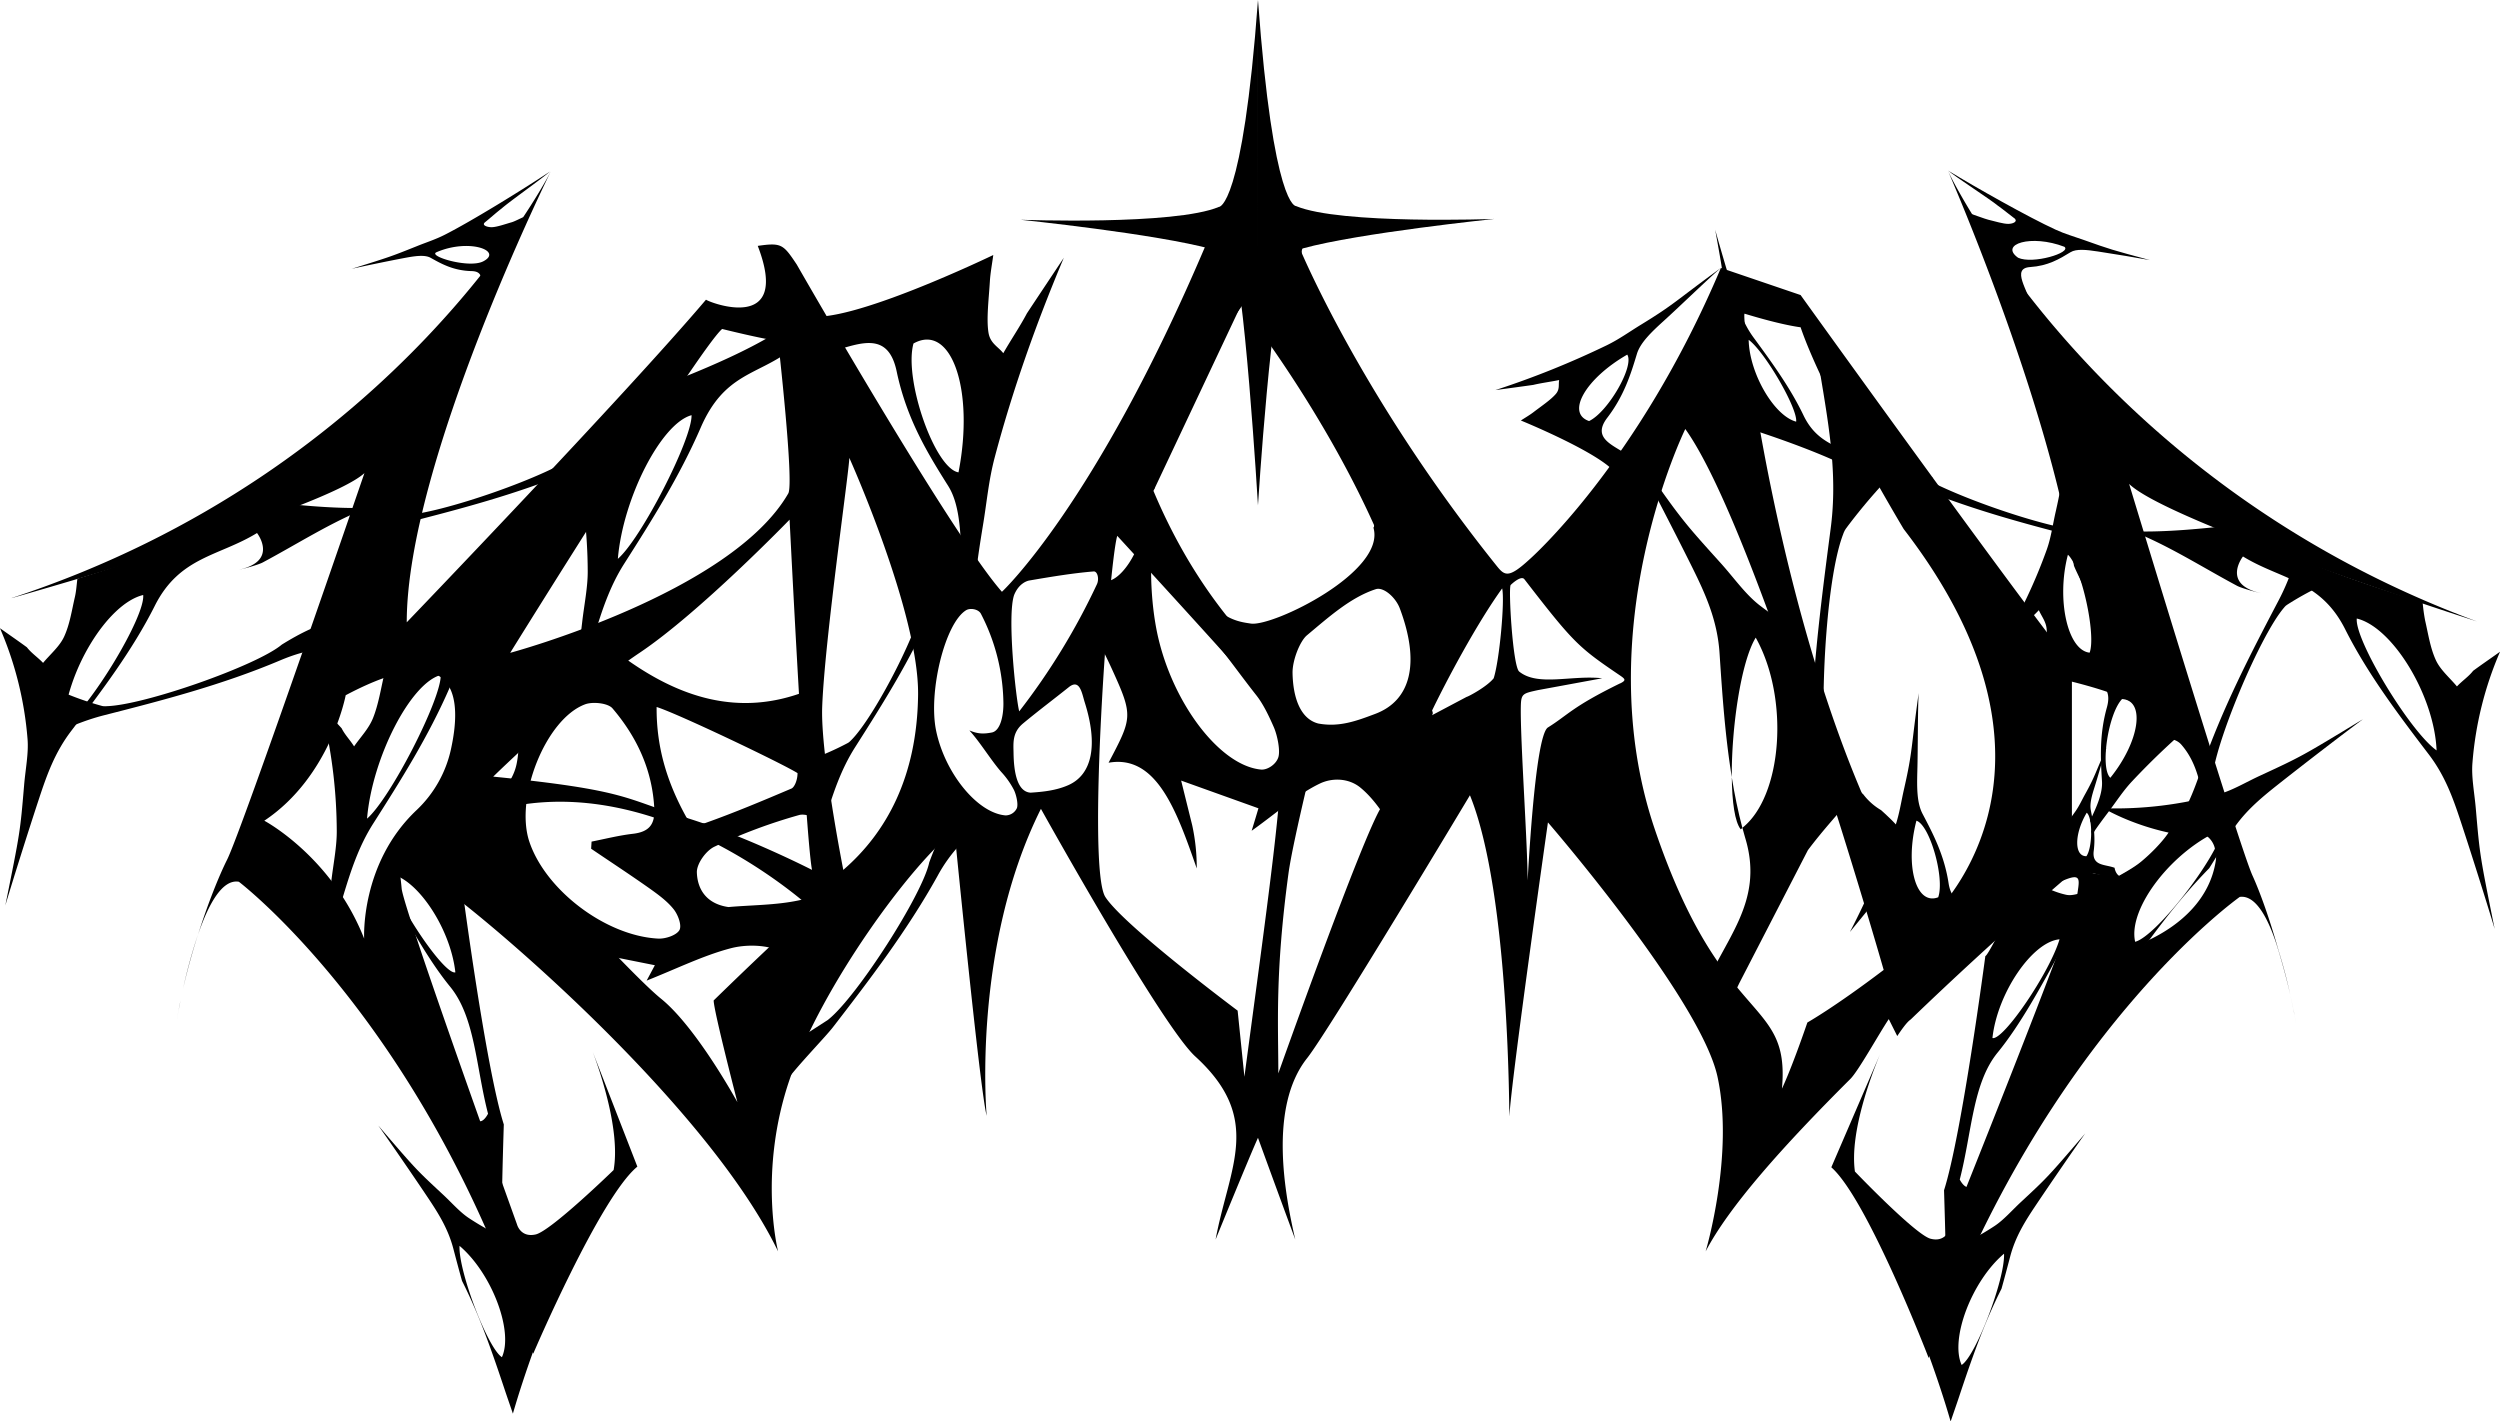 <svg xmlns="http://www.w3.org/2000/svg" viewBox="0 0 1474.33 838.29"><path d="M1261.87,959.56" transform="translate(-264.13 -206)"/><path d="M380.83,757.26A300.7,300.7,0,0,0,372.11,789C374.62,778.07,377.64,767.29,380.83,757.26Z" transform="translate(-264.13 -206)"/><path d="M372.11,789c-1.54,6.68-2.88,13.42-4,20.08C368.58,806.5,369.93,798.78,372.11,789Z" transform="translate(-264.13 -206)"/><path d="M613.66,826.26c-1-2.71-1.66-4.26-1.66-4.26Z" transform="translate(-264.13 -206)"/><path d="M1023.42,357.48C1014,376.05,1006,504,1006,504s-8.38-140.48-16-149c-.35-.39,14.68,4.83,12,9" transform="translate(-264.13 -206)"/><path d="M1152.9,342.13" transform="translate(-264.13 -206)"/><path d="M1006,373l-35.25,50c1.36-4.47,11.59-69.08,8.25-70-32.83-9.08-113-17.4-113-17.4s91,3.4,117-7.6c0,0,14,1,23-122" transform="translate(-264.13 -206)"/><path d="M1290.68,695.09l1-.78c-2.59-9.78-4.62-19.77-6.26-29.88C1285.57,678.89,1287.19,690.64,1290.68,695.09Z" transform="translate(-264.13 -206)"/><path d="M1350.92,661.94c-5.45-8.52-12-16.76-15.18-26.17-1.78-5.25-1.44-11.27-1.12-17.28a37.5,37.5,0,0,1-3.39-9c-1.39-5.84-1-15.84-3.51-19-2.81-3.48-4.09-7.86-2.94-11.87a263.23,263.23,0,0,1-22.46-15.28c-8.93-6.77-15.62-16.69-24-25.89-22.11-24.52-23.32-25.86-50-64.48l-.61.83c9.29,17.41,23.94,45.79,33.83,65.67,8.21,16.5,15.39,32.13,16.67,51.82,1.59,24.29,3.3,49,7.22,73-.26-28.69,5.38-68.06,14.11-82.26,20,35.74,15.76,93.45-7.85,112.14.6,2.26,1.22,4.51,1.88,6.75,11,37.55-12.75,58.88-25.09,89.89a66.8,66.8,0,0,1,4.21,18.44c.21,2.29.29,4.65.27,7,1.88-1.32,3.75-2.65,5.64-3.95,3.65-9.53,6-15.5,11.18-26.37l40.53-78.57c8.6-11.49,18.34-22.06,29.24-34.84C1356.77,669.27,1353.44,665.88,1350.92,661.94Z" transform="translate(-264.13 -206)"/><path d="M480.28,505.52c-20.35.47-39.9-1.61-59.51-3.67-26.66,20.32-111,45.44-111,45.44-.46,3.46-.64,7.18-1.48,10.81-1.83,7.86-3,16.11-6.35,23.37-2.67,5.79-8.17,10.35-12.41,15.46-3-3.19-6.94-5.79-9.54-9.2-5.24-3.84-10.59-7.5-15.88-11.27a205.2,205.2,0,0,1,16.26,65.34c.71,8.56-1.26,17.89-2.05,27.63C276,696.76,276,696.76,267.26,740c4-13.44,13.45-43.54,20-63.35,4.64-14.06,9.33-27.07,18.87-39.59,17.85-23.41,36.1-47.55,49.29-73.8,14.63-29.1,37.82-29.14,60.28-42.92,0,0,12.89,16.42-10.54,21.61,2.86-.54,11.43-2.9,14-4.3,20.38-10.88,40.3-23.72,61.48-32.09ZM301.5,634.67c1.29-32.14,25.82-72.67,47.07-77.78C349.88,569.58,317.25,623.51,301.5,634.67Z" transform="translate(-264.13 -206)"/><path d="M734,425.77c1.29-7.48-4.23-15.85-11.34-19.64a10.44,10.44,0,0,1-3.08-2.51c-29.93,18-79,34.84-79,34.84-.58,3.85-.94,8-1.86,12-2,8.68-3.42,17.83-6.62,25.79-2.54,6.34-7.35,11.19-11.16,16.7-2.27-3.69-5.39-6.77-7.34-10.68-2.83-3.12-5.72-6.14-8.6-9.18-.59,1.35-1.2,2.68-1.85,4a299,299,0,0,1,7.58,65.52c.09,9.58-2.09,19.9-3.32,30.73-2.05,17.5-2.93,24.92-5.15,37.2a12.21,12.21,0,0,1,3.93-1.25c2.85-9.74,5.72-19.44,8.17-27.57,4.66-15.47,9.29-29.79,17.91-43.33,16.13-25.33,32.62-51.46,45.07-80.17,13.79-31.82,33-30.86,52.32-45.25,0,0,4,7.75,1.65,14.57l.55-.25,1.83-1.11-.08,0C734.35,425.8,734.16,424.62,734,425.77ZM628.5,535.56c3-35.78,25.61-79.93,43.46-84.71C672.3,465.08,642.17,523.8,628.5,535.56Z" transform="translate(-264.13 -206)"/><path d="M578.52,981.26c-3.92-4.85-8.39-9.48-11.22-15-2.26-4.38-2.42-9.9-3.52-14.91,3.36-.3,6.83-1.48,10.14-1.44,4.83-1.37,9.61-2.89,14.41-4.32a159,159,0,0,1-47.54-21.15c-5.55-3.63-10.3-9.27-15.86-14.38-15.52-14.44-15.52-14.44-37.7-40.27,6.3,8.8,20.13,28.89,29.1,42.29,6.36,9.51,12.06,18.55,15.15,30.31,1.66,6.31,3.34,12.66,5.12,19,10.38,20.48,17.85,42.2,25.1,63.94,1.59,4.78,3.27,9.55,4.9,14.34,7.4-25.78,17.81-52.4,17.81-52.4C582.51,985.38,580.34,983.5,578.52,981.26Zm-18.39,25.11c-8.36-5.24-25.71-50.75-25-65.65C554.07,956.78,567.11,991,560.13,1006.37Z" transform="translate(-264.13 -206)"/><path d="M1225.78,477.51a11.15,11.15,0,0,1,.47-1.52c-8.69-7.12-24.3-10.47-14.25-23.63,9.86-12.91,13.79-25.48,17.48-37.69,2-6.53,8.41-12.71,15.72-19.34,10.31-9.35,26.41-25.05,33.8-31.33-27.12,19.73-27.2,21.28-47,33.4-7.09,4.32-12.88,8.59-20.29,12.21A520.75,520.75,0,0,1,1146,436.05c7.43-1,14.84-2,22.28-3.05,4.9-1.17,10.3-1.84,15.34-2.88-.52,2.71.46,5.32-1.91,8.14-3,3.53-8.58,7.24-13.3,10.86-2.19,1.68-5,3.3-7.38,4.86,0,0,50.69,20.65,56.84,32.54l10,.77A13,13,0,0,1,1225.78,477.51Zm-2-62.36c4.31,6.66-11.3,33.81-22.52,39.16C1187.48,449.64,1199.21,429.23,1223.74,415.15Z" transform="translate(-264.13 -206)"/><path d="M561.24,869.12C550.69,836,536.89,731,536.89,731c-1.74-.55-3.59-.75-5.42-1.78-4-2.24-8.1-3.64-11.78-7.78-2.93-3.29-5.29-10.12-7.91-15.38,1.55-3.73,2.8-8.68,4.46-12,1.84-6.55,3.59-13.25,5.4-19.86a79.93,79.93,0,0,1-13.72,12.25,4.57,4.57,0,0,1-.32,2.24c-4.84,11.5-8.32,25.87-17.49,34.94.63,1,1.26,2.12,1.88,3.27,12,22.12,24.3,44.72,37.61,61,14.76,18.06,15.13,47,22.34,74.9,0,0-8,16.17-11-13,.31,3.55,1.62,14.22,2.35,17.46,5.74,25.34,12.45,50.1,16.95,76.46,0-.16,0-.32,0-.47C559.74,918,560.5,893.59,561.24,869.12ZM493.09,721.21c16.09,1.42,36.71,31.76,39.58,58.22C526.34,781.14,498.9,740.78,493.09,721.21Z" transform="translate(-264.13 -206)"/><path d="M1404.14,487.85c-12.94-5.4-25.06-13.53-37.48-20.46a49.3,49.3,0,0,0-8.59-2.81c14.37,3.48,6.21,13.37,6.21,13.37-13.67-8.73-28-9.06-36.6-27.07-7.79-16.26-18.73-31.28-29.43-45.85-5.72-7.79-8.44-15.82-11.12-24.5-3.78-12.22-9.24-30.78-11.51-39.07,4.81,26.58,4.81,26.58,5.92,43.35.36,6,1.46,11.72.91,16.95-1.54,14.65-9.92,39.25-15.46,51.24,3.31-2.24,11.25-15.84,14.53-18.12,1.65-2.06,4.12-3.6,6-5.52,2.55,3.19,5.88,6.06,7.45,9.64,2,4.49,2.58,9.56,3.61,14.39a66.2,66.2,0,0,1,.77,6.65s51.66,16.48,67.83,29.28c12.11-1,24.19-2,36.73-1.48Zm-80.76-33.19c-13-3.4-27.63-28.56-28-48.26C1304.94,413.44,1324.35,446.9,1323.38,454.66Z" transform="translate(-264.13 -206)"/><path d="M869.73,390.8c-4.11,7.81-9.48,15.67-13.93,23.5-3-3.88-7.7-5.71-8.73-12.17-1.3-8.09.2-19.83.83-30.31.28-4.85,1.35-10.46,2-15.43,0,0-86.65,41.85-109.81,35.79l-12.6,12.13a23.74,23.74,0,0,1,15.58,8.89,20.29,20.29,0,0,1,1.52,2.41c19.67-2.91,42.29-19.37,48.33,9.41,5.93,28.23,18.28,48.31,30.44,67.64,6.42,10.21,7.31,25.75,7.75,42.95a12.74,12.74,0,0,1,1.89.83,37.07,37.07,0,0,1,7,5.18c.84-6.92,2-14.76,3.7-25.14,2.43-14.41,3.4-27.06,7.13-41.07C861.24,436.17,875.07,397,891.51,358,884.26,368.94,877,379.8,869.73,390.8Zm-40.34,93.77c-14-2.26-32.38-54.94-26.55-76C825.09,396.14,838.93,435.75,829.39,484.57Z" transform="translate(-264.13 -206)"/><path d="M1099.37,719.42c1.74-4,3.64-8.66,7.8-10.65a6.41,6.41,0,0,1,1.4-.47,118.89,118.89,0,0,1,6.16-37.71,40.16,40.16,0,0,1,2.28-5.47c-6.16-.09-7.17-6-7-12.12a54,54,0,0,1,1-10c.13-.62-2.14-2.38-2-3-1.28-.63.92-4,1-7,.07-2.74-2-3.49-1-6,.47-1.11-1.54-3.92-1-5,.19-.38.82-.62,1-1s-.72-1.73-1-1c.56-1.45-.43-1.22.72-2.07,0-.12,0-.24.08-.35a6.15,6.15,0,0,1,3.08-3.9c-1.8-8.26-3.8-16.37-5.51-24.7-1.12-5.41-5.56-36.49-6.27-42.06-5.19-20.19-6.55-15.16-9.87-36.32-1.35-8.62,2.18-19.14,7.67-27.63a42.34,42.34,0,0,1-5.55-7.42c-7.41-7.61-11.6-17.42-17.49-26.13-12.2,7.34-20.42,8.37-31.86,5.58.25.41.47.81.69,1.21a5.64,5.64,0,0,1,1.51,1.53c2.91,4.28,6.16,8.31,9.08,12.59,2.8,4.1,4.47,8.5,6.09,13.15.05.15.09.28.13.42.66.87,1.33,1.73,2,2.61,5.74,7.7,13,17.32,12.24,27.49-.08,1-.23,2-.4,3l-.32,0c8,26-59.19,58.72-72.26,56.74C996.12,572.88,988,572,978,562c-3.37,1.24,1.18,13.17-2.19,14.34L978,581c9.48,11.51,17.66,23.15,27,35,4.11,5.22,7.34,12,10.36,18.88,2.06,4.75,3.93,13.86,2.62,17.78-1.47,4.41-6.68,7.49-10.14,7.18-25.18-2.29-54.08-41.77-61.85-83.42-3.66-19.63-4.56-45.8.57-69.4-2.47-3.12-2.72-7.5-4.72-10.81a1.75,1.75,0,0,1-.24,0,2,2,0,0,1-.84-.18,130.64,130.64,0,0,1-.86,13.44c-2.62,23-16.17,40.91-24.65,39.19-3,8.46-2.41,13.45-5.44,21.89-.25.71-1.56,5.54-1.81,6.25,4,7.55,8.26,15.86,11.89,23.81,12.64,27.72,12,28.55-2,55.19,28.34-5,40.23,28.52,52,62.36a117.62,117.62,0,0,0-2.68-25.5c-2.12-8.54-4.28-17.26-6.52-26.32l45.58,16.34c-1.11,3.74-2.08,7-4,13.25,14.7-10.49,27-21.49,40.15-27.81,7.38-3.56,17-3.25,23.81,2.22,8.63,7,16.8,19,22.62,32.23,3,6.8,5.9,13.72,8.76,20.71a11.64,11.64,0,0,1,1.36-2.79A7.92,7.92,0,0,1,1099.37,719.42ZM1075.15,627c-10.92,4.1-21.15,8-33.6,5.68-10.64-2.74-14.91-15.46-15.16-29.79-.13-7.48,4.35-18.77,8.47-22.22,13.06-10.92,25.86-22.42,40.62-27.21,4.52-1.46,11.69,4.74,14.18,11.38C1101.61,596.72,1096.41,619,1075.15,627Z" transform="translate(-264.13 -206)"/><path d="M937.36,471.05c2,5.26,3.23,12.74,3.4,21.49a2,2,0,0,1,.84-.18,1.87,1.87,0,0,1,1.12.35,2.06,2.06,0,0,1,2,.91c.22.32.42.64.61,1-.21-1-.36-2-.47-3.09a27.81,27.81,0,0,1-3.13-11.7c-.52-8.46,2.17-16.17,5.73-23.67,1.07-2.24,2.27-4.39,3.42-6.58.2-.38.41-.94.64-1.49l0-.12.15-.72c1.4-7.3,2.65-14.67,4.05-22l-2.52,1.54c-3.72,9.65-10.22,27.1-14,36.68.76-1.9,1.53-3.81,2.29-5.72a123.75,123.75,0,0,0-4.22,13.3Z" transform="translate(-264.13 -206)"/><path d="M760.55,760.47a12.42,12.42,0,0,1,4.78.91c-.32-1.21-.66-2.43-1-3.64-2.76-9.52-5.51-18.79-7.3-28.56-.17-1-.37-1.9-.56-2.85-4.11,4.92-11.28,8.56-21.47,10.69-13.42,2.82-27.5,2.69-41.28,3.9-13.08-1.88-18.32-10.6-18.63-20.41-.15-5.12,5.35-12.86,10.42-15.22a316.73,316.73,0,0,1,49.9-18.64c2.83-.78,7.29.49,11.11,2.58a154.87,154.87,0,0,1-3.68-17.7c-2.49-17.82-1.05-35.37,1.55-53A61.68,61.68,0,0,0,740,614c-.18-.18-.3-.3-.39-.41-39.51,15.41-75.38,4.09-109.53-21.32-4.62-3.43-7.2-1-7-5.24l-37.84,12.85c-4.57,6.61-12.56,18.56-17.21,25.13l2.81-3.92a62.9,62.9,0,0,0-5.17,9.09v0c4,5.78,5.35,15.45,3.12,26.34-3.22,15.73-19.87,28-30.29,26.85-3.7,5.8-3,9.21-6.68,15-.31.49-1.91,3.8-2.22,4.29,4.9,5.17,10.15,10.86,14.6,16.31,8.12,9.92,11.78,14.82,11,19.83,7.11,5.59,14.29,10.93,20.85,17.33,9.31,9.1,18.57,18.4,27.11,28.28-.26-.8-.54-1.6-.83-2.38l-8-18,56,11.2-4.85,9.07c18.06-7.18,33.22-14.71,49.32-19,9.07-2.44,21-2.23,29.26,1.52a77.23,77.23,0,0,1,27.19,21.34,50,50,0,0,1,3.82-4.68C745.28,778.49,747.12,760.47,760.55,760.47Zm-95.79-5.87c-1.81,3-8.21,5.14-12.46,4.92-30.94-1.56-66.45-28.61-76-57.15-8.68-26,9.63-72.34,32.86-81,4.57-1.7,13.52-.74,16.17,2.37C639.89,640.8,648.91,660.39,650,683c.42,9.16-3.06,13.61-12.61,14.71-8.2.94-16.26,3-24.39,4.61l-.26,4.2c11.65,7.89,23.43,15.61,34.9,23.73,5,3.58,10.24,7.43,13.94,12.18C664.07,745.68,666.36,751.92,664.76,754.6Zm4-66.91c-10.71-19.46-17.59-40.06-17.4-64.76,12.53,3.94,74,33.27,83.1,39,0,4.29-1.89,8.37-3.58,9.1-16.7,7.1-33.45,14.15-50.56,20.25C677.18,692.41,670.15,690.27,668.73,687.69Z" transform="translate(-264.13 -206)"/><path d="M1441.31,738a13.33,13.33,0,0,1-.79-1.49c-11.29-.15-24.68,7.07-27.25-9.67-2.53-16.42-9-28.84-15.31-40.82-3.39-6.4-3.39-15.35-3.12-25.2.39-13.89.21-36.46.79-46.09-4.59,32.71-3.5,34-8.51,56.06-1.82,7.88-2.76,14.91-5.3,22.46a452.67,452.67,0,0,1-26.73,62.36c4.46-5.5,9-10.94,13.4-16.48,2.58-4,5.87-8,8.64-12,1.62,2.46,4.21,3.91,4.61,7.64.5,4.67-.71,11.14-1.38,17-.31,2.7-1.09,5.76-1.62,8.49,0,0,50.63-15.69,63.64-10.18l7.54-5.69A15.67,15.67,0,0,1,1441.31,738Zm-47-48c7.89,2.54,16.8,33.84,12.84,45.15C1394.08,740.21,1387.39,716.68,1394.29,690.07Z" transform="translate(-264.13 -206)"/><path d="M831.84,531.9a6.77,6.77,0,0,1-1.54-2.26h0a8,8,0,0,1-4.87-2.31c-12,5.4-23.87,10.12-32.87,13.54.74,2.19,1.18,4.5,1.93,6.93.38,1.22.77,2.43,1.16,3.63a22.69,22.69,0,0,1,2.63,7.78q.79,2.28,1.6,4.56a22.63,22.63,0,0,1,8.37-4.74c.33,13.88-28.38,70.2-42.46,83.79a6.82,6.82,0,0,1-.73.68l-.27.23v0a6.37,6.37,0,0,1-.8.5,165.86,165.86,0,0,1-17.09,7.86c-.1,9.21-2.12,19.1-3.3,29.45-.71,6-1.28,10.89-1.81,15.15a16.77,16.77,0,0,1,4.32,8.12c1.56-5.27,3.06-10.33,4.44-14.89,4.66-15.47,9.29-29.78,17.91-43.33,16.13-25.33,32.62-51.46,45.07-80.17,6.29-14.52,13.71-22.21,21.75-27.65C832.78,537.68,831.63,534.67,831.84,531.9Z" transform="translate(-264.13 -206)"/><path d="M1334.26,692.18c.44,1.23.89,2.46,1.33,3.7.3.33.6.67.89,1Q1335.43,694.5,1334.26,692.18Z" transform="translate(-264.13 -206)"/><path d="M1362.93,674.41q-3.12-2.73-6.26-5.43a57.76,57.76,0,0,1-4,7.21c.33.84.67,1.68,1,2.52,2,5.24,3.89,10.57,5.51,16,3.43,7.15,6.68,14.36,9.55,21.74,6.55-7.21,12.72-13.84,18.16-19.6-2.95-2.63-5.5-5.68-8.67-8.67-1.57-1.49-3.17-3-4.77-4.42A35.9,35.9,0,0,1,1362.93,674.41Z" transform="translate(-264.13 -206)"/><path d="M1343.73,517.74c-5,38.26-10.08,77.36-11.62,116.79q4.31,7.1,8.13,14.46c-2.58-41.21,1.74-104.51,10.88-128a11.29,11.29,0,0,1,.68-1.65c.09-.19.17-.4.26-.59,0,0,0,0,0,.07a14.06,14.06,0,0,1,.93-1.45,332.77,332.77,0,0,1,22.21-26.67c-7.07-13.87-11.49-30.42-17.68-46.93-3.58-9.67-6.45-17.41-8.91-24.24a27.62,27.62,0,0,1-13.56-8.37c1.56,9.25,3,18.12,4.34,26.13C1343.84,464.5,1347.4,490,1343.73,517.74Z" transform="translate(-264.13 -206)"/><path d="M1519.74,491.37c22.18,21.85,190.49,76.4,205.18,81.13v0C1498.57,489.13,1413,307,1413,307s58.79,134.28,74.21,232.64c2.52,6.28,6.31,12,7.62,18.79,1.77,9.25,3.1,18.92,4.25,28.27.46,3.72-1.62,7.12-4.58,9.36.26,2.44.46,4.85.65,7.26a23.74,23.74,0,0,1,9.25-1.94c11.72,0,20.85,8.14,23.71,18.76a27.16,27.16,0,0,1,3,11.26,21.93,21.93,0,0,1-3.85,13.2,23.14,23.14,0,0,1-4.33,8.88,9.81,9.81,0,0,1,1.32,1,10.9,10.9,0,0,1,2.06-.81l3.13-.42a9.51,9.51,0,0,1,1.07,0,11.25,11.25,0,0,1,3.35-8.13c4.3-4.29,12.46-4.78,16.66,0,10,11.44,11.91,26.34,14.12,40.75.65,4.23-.25,8.47-3,11.35a11.77,11.77,0,0,1,3.09,1.26,12.62,12.62,0,0,1,5.76,8.82,15.39,15.39,0,0,1,.33,6.5c-3.48,22.17-20.31,37.52-39.73,46.7-1,1.27-2,2.52-3.12,3.73-3.26,3.61-8.71,4.22-13,2.39-7.89,2.22-12.08-3.28-13-9.62-.76-5.27.37-11.19,6.92-13.13,2.54-.75,5-1.6,7.51-2.55,4.08-5.5,7.78-11.3,12.34-16.43,1.77-2,3.62-3.95,5.49-5.87a10.6,10.6,0,0,1-3.27-3.5,10.79,10.79,0,0,1-11,8.65,10.68,10.68,0,0,1-9.88-5.66,10.93,10.93,0,0,1-7.82,3c-7.17,0-10.94-5.25-11.33-10.8a11.85,11.85,0,0,1-4.24.82q-.74,1.18-1.41,2.43a14.11,14.11,0,0,1-1.11,1.69c-1.33,3.49-2.73,6.8-4.19,10,12.74-5.6,10.18-.56,8.94,9.84-1.43,12-75.07,195.43-75.07,195.43s-2.29,7.92-11.21,5.6-44.6-39.63-44.6-39.63c-3.26-23,9.9-57.4,14.84-69.25l-28.76,66.75c21.34,18.78,57.4,112.43,57.4,112.43,68.7-191,183.48-271.88,183.48-271.88,9.89-1.36,17.53,14,23,32.1-5.24-18.84-11.13-35.12-15.57-44.84C1584.15,703.82,1519.74,491.37,1519.74,491.37Z" transform="translate(-264.13 -206)"/><path d="M1497.38,696.22a12.55,12.55,0,0,1,.31,1.48,13.06,13.06,0,0,1,1.4-1.08c.07-.35.13-.7.2-1a11.77,11.77,0,0,1,1.54-5l1.84-2.39a10.16,10.16,0,0,1,3.65-2.46c.83-2.64,1.83-5.24,2.93-7.94.12-.32.26-.62.4-.92-.43,0-.88.07-1.35.07a15.34,15.34,0,0,1-1.7-.11,10.42,10.42,0,0,1-3.55,9.12C1501.52,687.36,1499.51,692.46,1497.38,696.22Z" transform="translate(-264.13 -206)"/><path d="M1411.51,982.54c4.5-26.35,11.21-51.12,17-76.45.73-3.24,2-13.91,2.35-17.47-2.94,29.18-11,13-11,13,7.21-27.93,7.58-56.83,22.34-74.9,13.31-16.29,25.65-38.9,37.61-61,6.4-11.82,13-17.58,20.06-23.28,10-8,25.19-19.69,32-24.56-21.72,10.6-21.72,10.6-35.42,13.4-4.88.93-9.57,3.33-13.84,2.4-11.94-2.63-22.67-9.85-32.42-20.66,1.81,6.61,3.56,13.31,5.4,19.86,1.52,3-2.31,3.38-.94,7a2,2,0,0,1-.43,2.2c-2.13,1.91,1.42-2-1.19,1-3.68,4.13-1,2.77-5,5-1.83,1-11.35,21.21-13.09,21.76,0,0-13.8,105-24.35,138.09.75,24.62,1.51,49.15,1,74.69Zm27.63-164.38c2.86-26.45,23.49-56.8,39.57-58.22C1472.9,779.51,1445.46,819.87,1439.14,818.16Z" transform="translate(-264.13 -206)"/><path d="M1521.94,519.38c21.17,8.38,41.1,21.21,61.47,32.1,2.61,1.39,11.18,3.76,14,4.3-23.43-5.19-10.53-21.61-10.53-21.61,22.46,13.77,45.65,13.82,60.27,42.92,13.2,26.25,31.45,50.39,49.3,73.8,9.54,12.51,14.22,25.52,18.86,39.58,6.55,19.82,16,49.92,20,63.36-8.71-43.2-8.71-43.2-11.08-70.53-.8-9.74-2.77-19.07-2-27.63a205.14,205.14,0,0,1,16.25-65.33c-5.28,3.76-10.64,7.43-15.87,11.26-2.61,3.41-6.57,6-9.54,9.21-4.25-5.11-9.75-9.68-12.42-15.46-3.35-7.27-4.51-15.52-6.34-23.37a106.55,106.55,0,0,1-1.48-10.82s-84.33-25.11-111-45.44c-19.62,2.06-39.17,4.15-59.52,3.67ZM1654,570.76c21.24,5.11,45.77,45.65,47.06,77.78C1685.34,637.38,1652.72,583.46,1654,570.76Z" transform="translate(-264.13 -206)"/><path d="M472.05,571.73c-1.38-.48-2.74-1-4.11-1.46a9,9,0,0,1-2.53.88c-12.78,2.32-24.19,8.25-35.1,15-14.67,12.39-81.67,35.92-103.59,36.32a6.33,6.33,0,0,1-1.15,0h-.41l0,0a6.68,6.68,0,0,1-1.05-.2,180.05,180.05,0,0,1-20.06-6.83,185.07,185.07,0,0,1-16.86,13.92l.42,3.13a93.49,93.49,0,0,1,1.84,9.77c11.64-6,23.28-11.19,36.12-14.47,34.26-8.73,69.48-17.85,103.75-32.33,17.34-7.33,29.7-8,40.63-6.26-1.05-2.87.62-6.32,3.16-8.5a8,8,0,0,1,.73-3.12h0A8.58,8.58,0,0,1,472.05,571.73Z" transform="translate(-264.13 -206)"/><path d="M648.32,465a8.64,8.64,0,0,1-1.82-5.8c-1.38-.48-2.75-1-4.11-1.46a9.13,9.13,0,0,1-2.53.87c-12.78,2.32-24.19,8.26-35.1,15-14.67,12.39-81.68,35.93-103.6,36.32a7.23,7.23,0,0,1-1.14,0h-.41l0,0a8.27,8.27,0,0,1-1.06-.21,175.34,175.34,0,0,1-18-6.05c0,.38,0,.77,0,1.17a115.31,115.31,0,0,1-1.68,17.73,143.17,143.17,0,0,1,21.16-7.33c34.26-8.73,69.48-17.84,103.75-32.33,17.34-7.33,29.7-8,40.63-6.26-1.05-2.86.61-6.32,3.16-8.49a8,8,0,0,1,.73-3.13Z" transform="translate(-264.13 -206)"/><path d="M828.13,697.16a81.8,81.8,0,0,1-4.18-7.33c-5,7.67-8.64,16.13-11.82,24.76-3.92,18.79-42.2,78.61-59.22,92.43a7.08,7.08,0,0,1-.91.7l-.33.25v-.05L733,820c.22,2.23,1.76-1.32,2-1,3.63,4.76-10.83,20.79-8,26,3.56-6.5,23.63-27.12,28.29-33.15,21.6-28,43.73-56.86,61.8-89.38A89,89,0,0,1,830,704.4C829.65,701.76,829.39,699.25,828.13,697.16Z" transform="translate(-264.13 -206)"/><path d="M1559.34,627.11c-2.31,1.15-4.62,2.3-6.93,3.47-4,2.6-8.63,4.83-12.8,7.33-.46-2.9-2.23-5.29-1-8.85,1.47-4.46,5.24-9.86,8.25-14.9,1.4-2.34,3.37-4.81,5-7.07,0,0-52.6-6.57-62.18-17l-9.22,2.07a15.62,15.62,0,0,1,5.2,9.39,12,12,0,0,1,.11,1.69c10.23,4.78,25.4,3.73,20.85,20-4.47,16-3.72,30-2.88,43.49.44,7-3,14.82-7.1,23.33a12.58,12.58,0,0,1,2.08,6.91c2.26-3.32,4.92-7,8.62-11.88,4.91-6.44,8.66-12.46,14.09-18.28a437.42,437.42,0,0,1,39.28-37A11.69,11.69,0,0,1,1559.34,627.11Zm-50.67,37.57c-6.15-5.56-1.36-37.75,6.91-46.43C1529.52,619.09,1525.92,643.29,1508.67,664.68Z" transform="translate(-264.13 -206)"/><path d="M1530.58,612.39c-.3-.71-.56-1.41-.79-2.11-11.27-6.21-24.64-5.26-27.21-25.5-2.52-19.85-8.94-37.3-15.27-54.19-3.39-9-3.39-19.12-3.11-30.07.39-15.45.22-41,.8-51.52-4.59,34.4-3.51,36.42-8.52,58.61-1.82,7.91-2.75,15.33-5.29,22.47a307.35,307.35,0,0,1-26.7,56c4.46-3.8,8.94-7.53,13.38-11.39,2.57-3.15,5.86-5.83,8.63-8.85,1.61,3.64,4.2,6.66,4.6,11.07.49,5.54-.71,12.17-1.38,18.4-.31,2.88-1.09,5.91-1.62,8.7,0,0,50.55,9.44,63.54,22.62l7.54-2.36A34.46,34.46,0,0,1,1530.58,612.39Zm-46.94-79.25c7.88,7.09,16.76,47.13,12.81,57.76C1483.42,589.53,1476.74,559.42,1483.64,533.14Z" transform="translate(-264.13 -206)"/><path d="M1347.59,474.23a8.57,8.57,0,0,0,1.82-5.8c1.38-.48,2.75-1,4.11-1.46a9.49,9.49,0,0,0,2.53.88c12.79,2.31,24.19,8.25,35.11,15,14.66,12.38,81.67,35.92,103.59,36.31a7.36,7.36,0,0,0,1.15,0h.41l0,0a8.48,8.48,0,0,0,1-.21,175.47,175.47,0,0,0,18.06-6c0,.38-.05.76-.05,1.16a116.58,116.58,0,0,0,1.68,17.74,142,142,0,0,0-21.16-7.33c-34.25-8.73-69.48-17.85-103.75-32.34-17.34-7.32-29.7-8-40.62-6.25,1-2.87-.62-6.33-3.16-8.5a8.45,8.45,0,0,0-.73-3.13Z" transform="translate(-264.13 -206)"/><path d="M1100.23,628.27l-4.23.29,3.94.23A1,1,0,0,1,1100.23,628.27Z" transform="translate(-264.13 -206)"/><path d="M1606.06,760.94a301.36,301.36,0,0,1,8.72,31.74c-2.51-10.92-5.53-21.71-8.72-31.74" transform="translate(-264.13 -206)"/><path d="M1614.78,792.68c1.54,6.69,2.88,13.43,4,20.08C1618.31,810.19,1617,802.46,1614.78,792.68Z" transform="translate(-264.13 -206)"/><path d="M1396.67,991.89s10.41,26.62,17.81,52.4c1.63-4.79,3.31-9.55,4.9-14.33,7.24-21.75,14.72-43.47,25.1-63.94,1.78-6.34,3.46-12.7,5.12-19,3.09-11.76,8.79-20.8,15.15-30.3,9-13.41,22.8-33.5,29.1-42.3-22.18,25.83-22.18,25.83-37.71,40.27-5.55,5.11-10.3,10.75-15.85,14.38a158.76,158.76,0,0,1-47.54,21.15c4.8,1.43,9.58,2.95,14.41,4.32,3.31,0,6.78,1.14,10.14,1.44-1.1,5-1.26,10.53-3.52,14.91-2.83,5.49-7.31,10.12-11.22,15A82.5,82.5,0,0,1,1396.67,991.89Zm49.3-46.57c.69,14.9-16.66,60.41-25,65.64C1414,995.59,1427,961.37,1446,945.32Z" transform="translate(-264.13 -206)"/><path d="M568.2,562.07a7,7,0,0,1-.71-2.81c-30.1,17.09-74.91,32.42-74.91,32.42-.58,3.85-.94,8-1.86,12-2,8.68-3.42,17.83-6.61,25.79-2.55,6.34-7.36,11.19-11.17,16.7-2.27-3.69-5.39-6.76-7.34-10.68-2.83-3.11-5.72-6.14-8.6-9.18-.59,1.35-1.2,2.68-1.85,4a299.16,299.16,0,0,1,7.58,65.52c.09,9.58-2.09,19.9-3.32,30.73-2.05,17.5-2.92,24.92-5.15,37.2a12.54,12.54,0,0,1,3.93-1.25c2.85-9.74,5.72-19.44,8.17-27.57,4.66-15.47,9.29-29.78,17.91-43.33,16.13-25.33,32.62-51.46,45.07-80.17,11.79-27.2,27.5-30.46,43.92-39.81C571.52,568.44,569.76,565.28,568.2,562.07ZM480.59,688.78c3-35.78,25.61-79.93,43.46-84.7C524.39,618.3,494.26,677,480.59,688.78Z" transform="translate(-264.13 -206)"/><path d="M523.57,422.15c8.56-11.69,18.34-23.64,28.14-35.61C550.76,376.78,573,334,573,334c-1.94.71-5.23,2.54-7.1,3.07-4.06,1.16-8.64,2.81-11.67,2.91-2.41.08-6.23-1-4.14-2.85,3.26-2.63,6.59-5.67,9.83-8.14,4.64-4.12,23.9-17.68,28.52-21.81-15.92,10.56-46.41,29.38-62.06,37.29-5.59,2.83-10.49,4.32-16.16,6.61-15.84,6.33-15.84,6.33-38.71,13.47,6.57-1.49,21-4.48,30.41-6.27,6.66-1.27,12.65-2.22,16.22-.21,6.69,3.77,13.66,7.55,24.12,7.81,11.6.29,1.55,13.75.28,22.91,0,0-15.74,12.13-8.76,0a51.76,51.76,0,0,0-3.45,6.94c-2.14,8.76-2.88,16.72-6.92,26.66Zm-2-67.42c19.27-8.32,39.4-.73,27.54,5.39C540.73,364.47,516,357,521.6,354.73Z" transform="translate(-264.13 -206)"/><path d="M1482.4,419.2c-4.42-9.78-7.92-12.52-10.4-21.2-.32-1.11-2,2.47-3,1,7.45,11.87-7-12.61-7-12.61-1.62-9.11-12.19-22.17-.61-22.9,10.45-.67,17.26-4.73,23.79-8.75,3.49-2.15,9.52-1.43,16.22-.42,9.45,1.43,24,3.85,30.63,5.08-23.13-6.24-23.13-6.24-39.2-11.95-5.75-2.07-10.71-3.37-16.4-6-16-7.31-47.15-24.92-63.47-34.86,4.77,4,24.55,16.75,29.35,20.69,3.33,2.35,6.78,5.25,10.14,7.75,1.57,1.94-1.62,3-4,3-3,0-7.67-1.46-11.77-2.45-1.9-.46-8.66-3-10.63-3.62,0,0,27.3,42.71,26.73,52.49,10.26,11.59,20.5,23.15,29.5,34.49ZM1454.27,358c-11.27-8,7.73-14,27.31-6.46C1486,355,1462.84,362,1454.27,358Z" transform="translate(-264.13 -206)"/><path d="M1545.11,703.75" transform="translate(-264.13 -206)"/><path d="M1510,729c43-32,56.57-50.77,58.85-63.4.6-19.19,27.93-84.74,42.3-101.3a6.1,6.1,0,0,1,.77-.85,4,4,0,0,1,.28-.3v.05a9.6,9.6,0,0,1,.86-.64,176.62,176.62,0,0,1,18.49-10.34,182.71,182.71,0,0,1,.94-21.85l-2.61-1.78a91.17,91.17,0,0,1-8.5-5.16c-3.3,12.68-7.25,24.78-13.41,36.52-16.42,31.31-33.21,63.59-45.36,98.75-6.15,17.79-16.6,50.3-53.6,66.3" transform="translate(-264.13 -206)"/><path d="M1511,730" transform="translate(-264.13 -206)"/><path d="M1511.35,718.69a7.42,7.42,0,0,1-.17-.92c-5.67-2.15-13.47-.91-12.31-10,1.14-8.92-.27-16.51-1.7-23.85-.77-3.92.55-8.53,2.13-13.56,2.24-7.08,5.47-18.75,7.18-23.6-7.12,16-6.76,16.86-12.53,27.31-2.08,3.73-3.58,7.18-6,10.6a224.11,224.11,0,0,1-22.64,27.2c3.06-2,6.12-4,9.17-6,1.89-1.6,4.13-3,6.11-4.57.46,1.57,1.55,2.79,1.2,4.79-.43,2.5-2,5.6-3.19,8.49-.56,1.34-1.4,2.77-2.07,4.08,0,0,27.81,1.25,33.55,6.49l4.64-1.54A9.29,9.29,0,0,1,1511.35,718.69Zm-16.62-33.39c3.6,2.76,3.48,20.53-.18,25.63C1487.25,711.09,1487.34,697.73,1494.73,685.3Z" transform="translate(-264.13 -206)"/><path d="M1543,697c-4,6-10.82,12.69-16,17-5.76,4.79-13.61,8.41-20.11,12.63-3,2-6.38,3.36-9.4,4.92,0,0,5.65,33.83,7.65,65.7,3.51-4.92,7.09-9.8,10.55-14.71,15.78-22.38,31.84-44.65,51.3-64.53,4.17-6.63,8.21-13.32,12.21-20,7.46-12.38,17.5-20.78,28.53-29.5,15.55-12.29,39.36-30.57,50.11-38.51-36.31,22.05-36.31,22.05-60.65,33.33-8.7,4-16.5,8.81-24.76,11.1a227,227,0,0,1-67.75,8.23S1520,692,1543,697Zm32-2.09c-3.49,17.22-39.34,63.32-51.7,66.49C1518.79,741.54,1545.74,706.89,1575,694.91Z" transform="translate(-264.13 -206)"/><path d="M1005.4,372.51l35.25,50c-1.36-4.46-11.59-69.07-8.25-70,32.83-9.08,113-17.4,113-17.4s-91,3.4-117-7.6c0,0-13.4,1.49-22.4-121.51" transform="translate(-264.13 -206)"/><path d="M1326,380l-47-16c-49,116-113,172-113,172-12,11-14.46,9.63-19,4q-7.9-9.84-15.23-19.5C1061.38,427.89,1030,351,1030,351H975C910,504,855,555,855,555c-30-34-121-193-121-193-8-12-9-13-23-11,20,52-28.37,33.46-30.52,31.73C632.87,438.88,504,573,504,573c0-94,85-266,85-266S500.23,483.52,271.05,558.65v.06c14.85-4.21,185-52.67,208-73.71,0,0-72,210-81,228-4.78,9.56-11.25,25.61-17.17,44.26C387,739.4,395.17,724.29,405,726c0,0,111.8,84.9,173.6,278.3,0,0,39.4-92.3,61.4-110.3l-26.34-67.74c4.51,12,16.42,46.88,12.34,69.74,0,0-37,36-46,38s-11-6-11-6-67-186-68-198-4-17,16-6S679,853,723,944c0,0-12-47,7-102s72-127,97-146c0,0,15,153,19,168,0,0-9-99,32-181,0,0,71.13,127.86,91,146,40.29,36.79,20,65,12,108,0,0,20-49,25-60,0,0,12,33,22,60-6-26-16-78,7-107,12.8-16.13,96-155,96-155,24,59,23,195,23.3,189,1-20.71,22.7-173,22.7-173s90,104,100,150-7,103-7,103c13.93-26.67,45.75-62.22,85.32-101.68C1360.11,837.55,1372,816,1378,807l5,10c6-9,7.38-9.24,8.08-9.92,51.81-49.86,94.92-86.28,94.92-86.28V598C1451,554,1326,380,1326,380ZM690,400s24,6,33,7c0,0,9.53,83.87,6,90-34,59-164,94-164,94S676,412,690,400ZM530,648.18a69.87,69.87,0,0,1-20.18,35.55c-33.39,31.53-30.93,75.81-30.93,75.81C459.8,711.07,420,690,420,690c39-26,48-74,48-74C535.43,580.26,536.48,619.09,530,648.18ZM685,796c0,6,14,60,14,60s-24-44-45-61-99-104.2-99-104.2c7-8.2,14-9.8,14-9.8,91-16,174,61,174,61C731,751,685,796,685,796ZM668,688c-36-11-33-16-113-24,0,0,49-48,86.3-73,35.54-23.82,88.48-78.55,88.48-78.55S739,698,743,719C743,719,704,699,668,688Zm93.45,31S748,651,749,623c1.4-39.18,16-140,16-147,0,0,41.1,91.45,40.55,139.72S786.9,697,761.45,719Zm102.38-36.43a7.41,7.41,0,0,1-6.71,4.3c-16.67-1.37-35.8-25.06-40.94-50-4.68-22.74,5.19-63.36,17.7-71,2.47-1.49,7.29-.65,8.72,2.08a117.38,117.38,0,0,1,13.26,51.9c.22,8-1.72,17.18-6.86,18.14-4.42.83-8,1-13.08-1.22l.08.22c6.28,6.9,12.4,17.13,18.58,24.24a47.86,47.86,0,0,1,7.52,10.66C863.47,674.75,864.7,680.21,863.83,682.57ZM894.2,669c-7.25,3.22-15.2,4-22.29,4.46C864,673,862,661.33,861.85,650.08c-.08-5.87-.85-12.08,5.62-17.45,9.39-7.78,18.6-14.68,26.95-21.37,6.58-5.26,7.76,3.72,9.41,8.94C911.75,645.23,908.3,662.73,894.2,669ZM911,550.6a395.54,395.54,0,0,1-45.81,74.92c-2.05-8.27-7.19-56.52-3-68.62,2.79-6.9,7.67-8.35,9-8.57,12.87-2.2,25.71-4.34,37.92-5.33C911.32,542.81,912.52,547.38,911,550.6ZM998,841l-4-39s-67-50-78-67,2-196,7-213c0,0,79,86,91,101S1019,684,998,841Zm20-2c0-29-2-59,6-118,2.61-19.24,17-77,17-77,25,19,38,37.5,38,37.5C1068,698,1018,839,1018,839Zm82-189s-16.33-4-39.37-17.26a6.15,6.15,0,0,1-.43.79c-3,4.75-8.85,4.88-13.82,3.84-3.48-.73-7.42-2.37-9.13-5.5a28.08,28.08,0,0,1-4-3.27,31.4,31.4,0,0,1-7.33-11.83,31.3,31.3,0,0,0-2.64-2.22,5.9,5.9,0,0,1-.71-8.79c-27.25-23.45-56.47-58.5-78.21-110.26L996,386s108.76,137,108,246.44A136.66,136.66,0,0,1,1100,650Zm45-44c-4,5-14.94,10.81-16,11l-22.09,11.7c10.15-21.47,28.55-55.59,43.09-75.7C1151.65,560.16,1148.42,595.52,1145,606Zm74.56,3C1191,623,1189,627.53,1177,635c-8,5-12,93.39-12,90,0-21-4.33-82.41-4-102,.13-7.93,1-8,10-10l38-7c-18-2-38,5-49-4-3.75-3.32-6.39-48.75-5-51,0,0,6.08-6,8.11-3.4C1192,585,1195,587.72,1219,604,1222.55,606.41,1223.46,607.14,1219.56,609.05ZM1330,809c-10,29-15,39-15,39,5-55-35-35-75-153s18-236,18-236c43,60,117,319,117,319C1346,800,1330,809,1330,809Zm72-61c-83-119-111.87-357.87-109-357,23,7,33,8,33,8,14,41,60.8,119,60.8,119C1498.6,663,1402,748,1402,748Z" transform="translate(-264.13 -206)"/><path d="M711,351" transform="translate(-264.13 -206)"/></svg>
